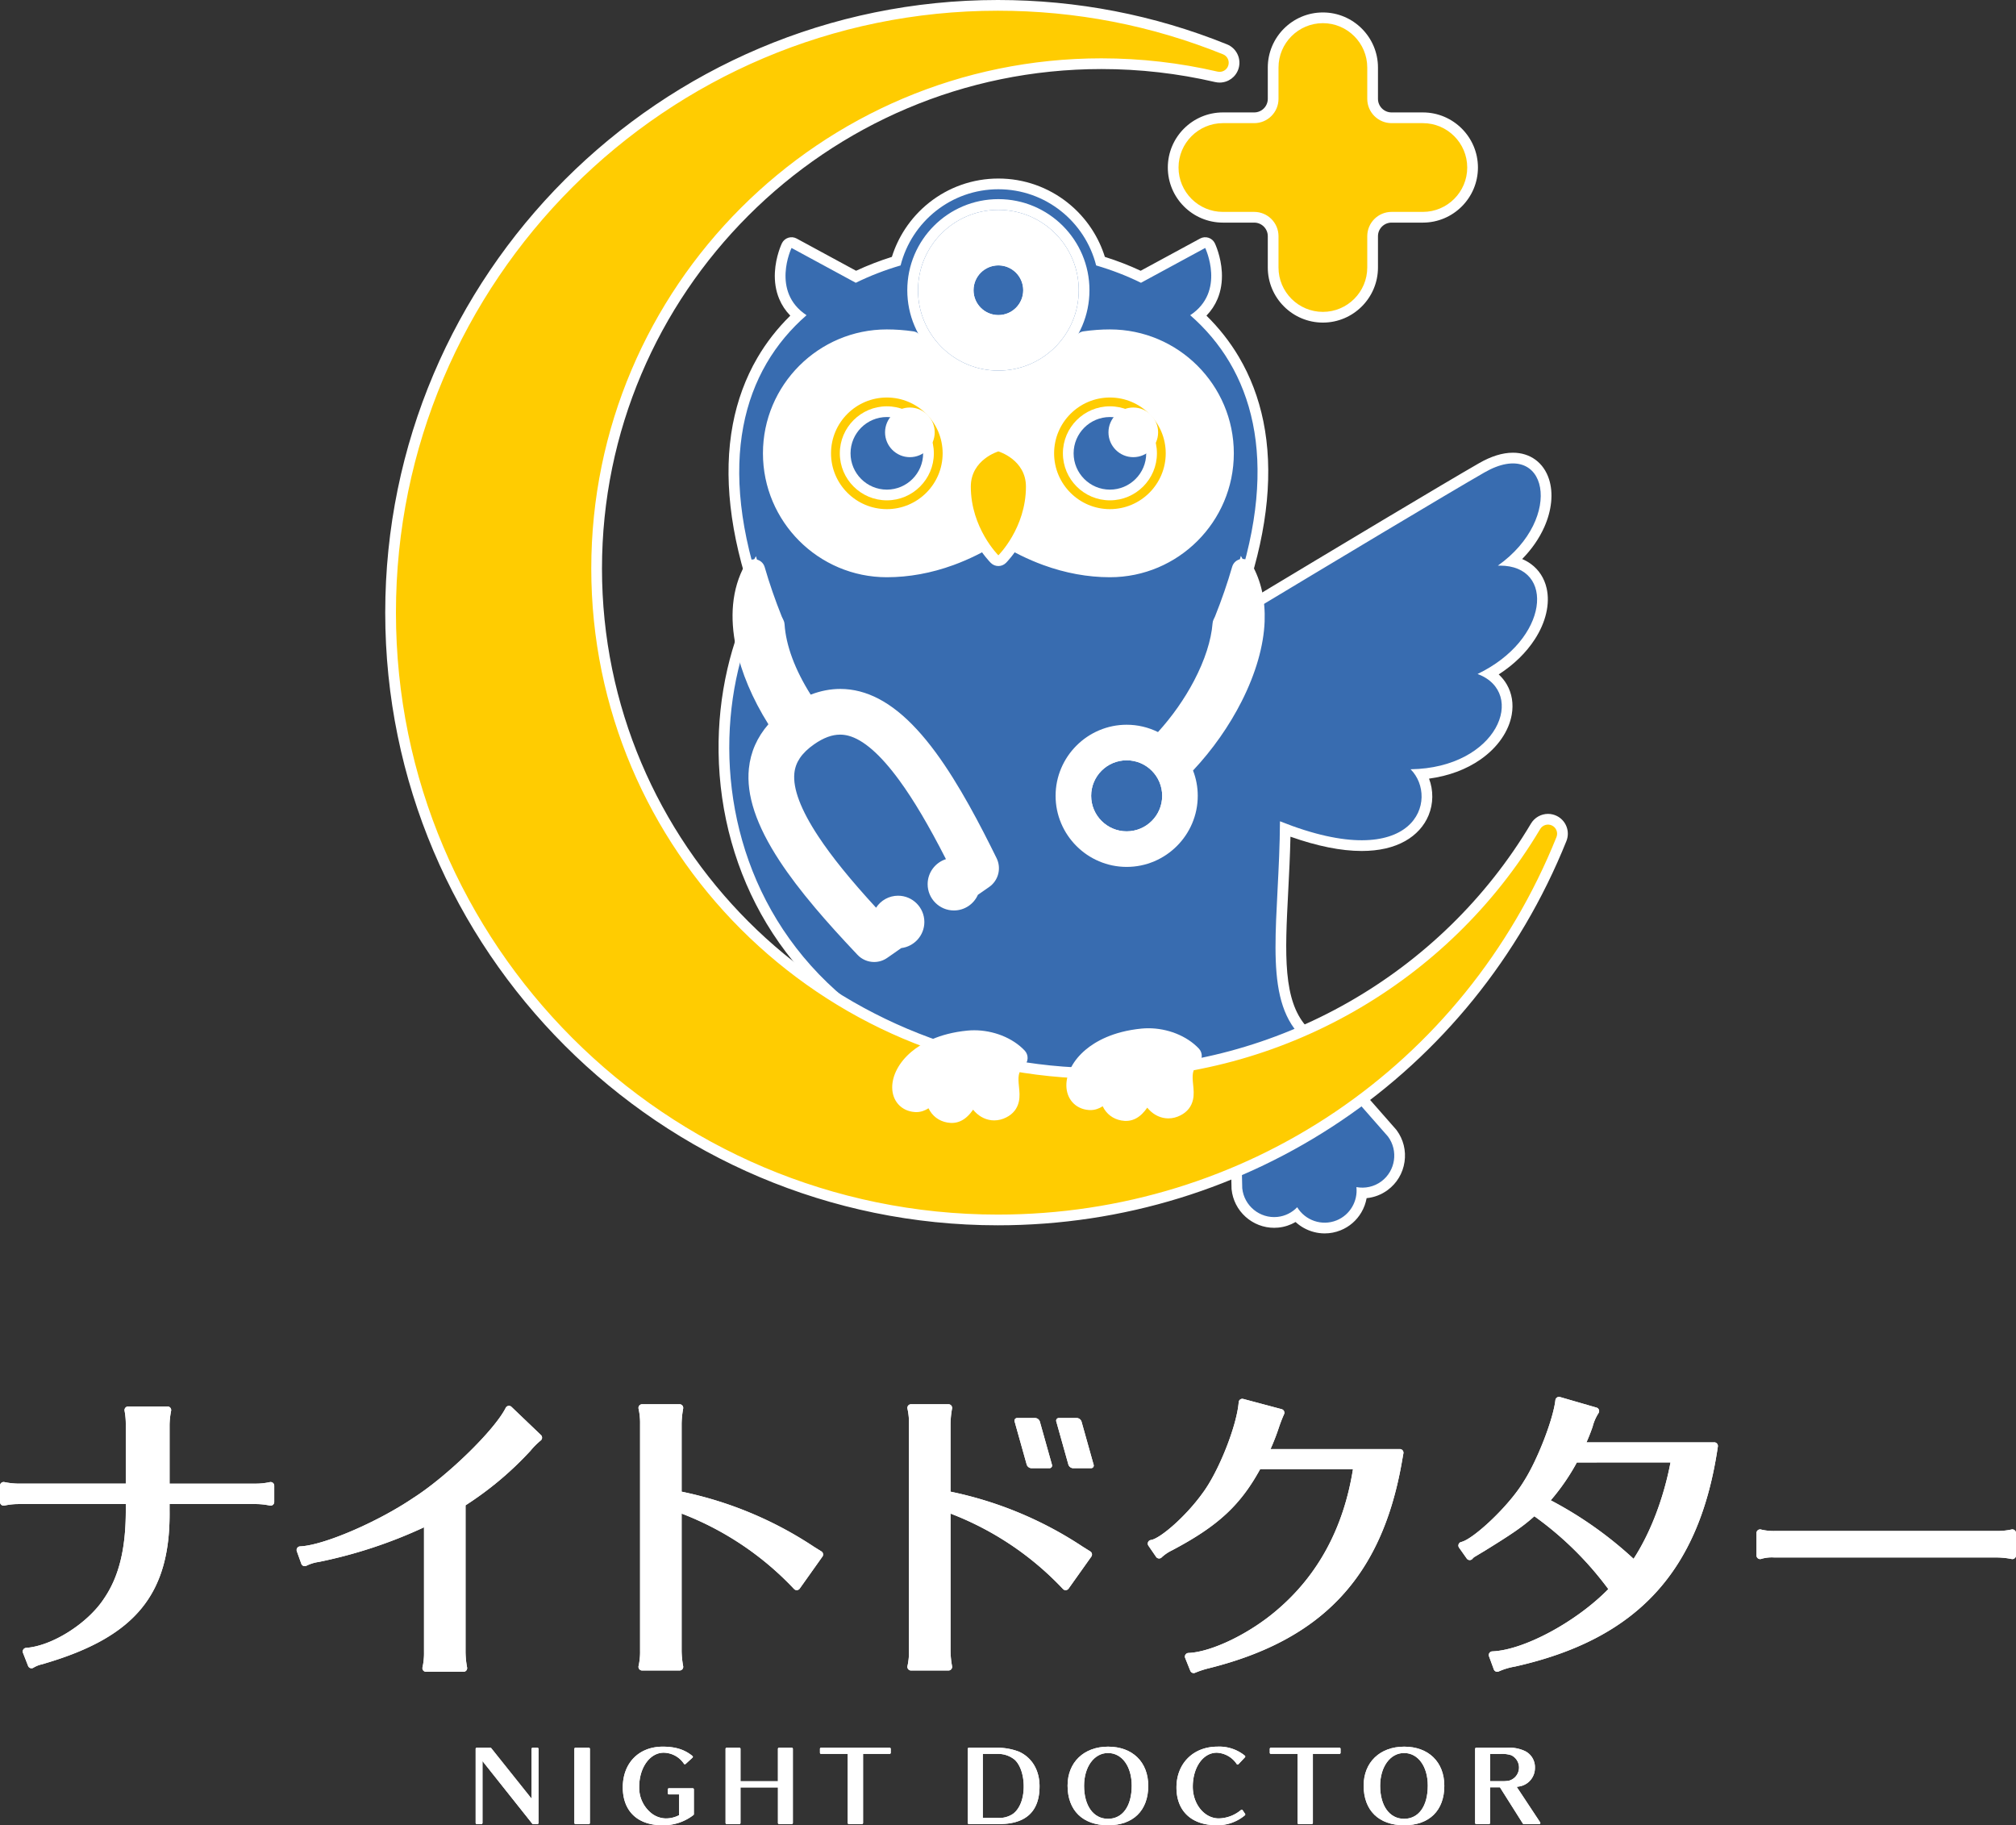 <svg xmlns="http://www.w3.org/2000/svg" width="564.441" height="511.004" viewBox="0 0 564.441 511.004">
  <rect x="0" y="0" width="564.441" height="511.004" fill="#333333" stroke="none"/>
  <g id="グループ_21" data-name="グループ 21" transform="translate(-138.62 -41.499)">
    <g id="グループ_13" data-name="グループ 13">
      <g id="グループ_11" data-name="グループ 11">
        <path id="パス_35" data-name="パス 35" d="M214.133,456.443a17.659,17.659,0,0,1-3.874.418H186.1V440.4a22.048,22.048,0,0,1,.43-3.934,1.021,1.021,0,0,0-1-1.208H174.5a1.021,1.021,0,0,0-1.006,1.188,19.77,19.77,0,0,1,.344,3.954v16.456H143.763a20.514,20.514,0,0,1-3.894-.423,1.023,1.023,0,0,0-1.249.994V462a1.019,1.019,0,0,0,.385.8,1.032,1.032,0,0,0,.863.2,18.545,18.545,0,0,1,3.9-.421H173.84v1.847c0,10.724-1.936,18.543-6.107,24.624-4.556,6.962-14.54,13.277-21.8,13.79a1.021,1.021,0,0,0-.879,1.388l1.435,3.676a1.02,1.02,0,0,0,.643.6,1.026,1.026,0,0,0,.874-.124,7.779,7.779,0,0,1,2.45-.954l.857-.262c25.306-7.491,35.059-19.478,34.785-42.74v-1.847h24.162a19.316,19.316,0,0,1,3.936.43,1.021,1.021,0,0,0,1.206-1v-4.571a1.02,1.02,0,0,0-1.268-.989Z" fill="#fff"/>
        <path id="パス_36" data-name="パス 36" d="M281.823,435.367a1.02,1.02,0,0,0-1.617.281c-3.118,6.235-16.428,19.2-25.917,25.242-10.1,6.823-25.186,13.275-31.643,13.537a1.021,1.021,0,0,0-.919,1.363l1.254,3.5a1.022,1.022,0,0,0,1.448.551,11.363,11.363,0,0,1,3.477-1.061,131.926,131.926,0,0,0,29.428-9.694v34.951a17.993,17.993,0,0,1-.425,4.27,1.02,1.02,0,0,0,1,1.23h10.485a1.019,1.019,0,0,0,1-1.22,25.019,25.019,0,0,1-.428-4.28V462.927a92.682,92.682,0,0,0,18.2-15.293,19.977,19.977,0,0,1,2.829-2.838,1.019,1.019,0,0,0,.079-1.542Z" fill="#fff"/>
        <path id="パス_37" data-name="パス 37" d="M368.594,475.836l-2.116-1.322a105.536,105.536,0,0,0-37.015-15.406V440.137a26.038,26.038,0,0,1,.429-4.293,1.019,1.019,0,0,0-1-1.208H318.4a1.019,1.019,0,0,0-1,1.22,18.473,18.473,0,0,1,.428,4.281v63.538a17.978,17.978,0,0,1-.426,4.27,1.021,1.021,0,0,0,1,1.231H328.89a1.021,1.021,0,0,0,1-1.221,24.954,24.954,0,0,1-.427-4.28V465.242a85.04,85.04,0,0,1,31.47,21.1,1.021,1.021,0,0,0,1.589-.094l6.363-8.96a1.022,1.022,0,0,0-.291-1.456Z" fill="#fff"/>
        <path id="パス_38" data-name="パス 38" d="M439.049,452.538h5.018a.747.747,0,0,0,.734-1.02l-3.37-12.008a1.448,1.448,0,0,0-1.306-1.02h-5.018a.747.747,0,0,0-.734,1.02l3.37,12.008A1.45,1.45,0,0,0,439.049,452.538Z" fill="#fff"/>
        <path id="パス_39" data-name="パス 39" d="M443.879,475.836l-2.116-1.322a105.5,105.5,0,0,0-37.016-15.406V440.137a26.045,26.045,0,0,1,.43-4.293,1.02,1.02,0,0,0-1-1.208H393.69a1.019,1.019,0,0,0-1,1.22,18.528,18.528,0,0,1,.428,4.281v63.538a18.029,18.029,0,0,1-.426,4.27,1.021,1.021,0,0,0,1,1.231h10.485a1.022,1.022,0,0,0,1-1.221,24.959,24.959,0,0,1-.428-4.28V465.242a85.031,85.031,0,0,1,31.47,21.1.99.99,0,0,0,.817.334,1.018,1.018,0,0,0,.771-.428l6.363-8.96a1.016,1.016,0,0,0,.169-.791A1.027,1.027,0,0,0,443.879,475.836Z" fill="#fff"/>
        <path id="パス_40" data-name="パス 40" d="M427.386,452.538H432.4a.746.746,0,0,0,.733-1.02l-3.369-12.008a1.451,1.451,0,0,0-1.307-1.02h-5.018a.747.747,0,0,0-.734,1.02l3.37,12.008A1.451,1.451,0,0,0,427.386,452.538Z" fill="#fff"/>
        <path id="パス_41" data-name="パス 41" d="M530.541,447.183h-36.2a62.182,62.182,0,0,0,2.3-5.9,40.731,40.731,0,0,1,1.474-3.823,1.02,1.02,0,0,0-.649-1.442l-10.754-2.867a1.017,1.017,0,0,0-1.279.9c-.524,6.635-5.624,19.483-10.118,25.474-4.768,6.635-11.936,12.758-14.462,13.117a1.019,1.019,0,0,0-.7,1.587l2.152,3.137a1.022,1.022,0,0,0,.784.443,1.009,1.009,0,0,0,.831-.356,11.687,11.687,0,0,1,2.837-1.913c12.77-6.739,19.077-12.527,24.685-22.734h25.988c-2.611,16.39-9.757,29.65-21.254,39.431-7.656,6.6-18.328,11.772-24.825,12.032a1.017,1.017,0,0,0-.906,1.4l1.432,3.584a1.016,1.016,0,0,0,.55.561,1,1,0,0,0,.4.081,1.034,1.034,0,0,0,.389-.077,26.278,26.278,0,0,1,3.984-1.3c31.511-7.9,48.106-25.509,53.807-57.089v0l.538-3.046a1.019,1.019,0,0,0-1-1.2Z" fill="#fff"/>
        <path id="パス_42" data-name="パス 42" d="M618.576,445.3H582.8c.624-1.4,1.178-2.8,1.716-4.346a12.933,12.933,0,0,1,1.661-3.836,1.02,1.02,0,0,0-.566-1.546L575.4,432.615a1.02,1.02,0,0,0-1.3.865c-.608,5.389-5.053,16.836-8.824,22.71-4.193,6.991-14.186,16.245-17.541,17.006a1.019,1.019,0,0,0-.608,1.582l2.15,3.048a1.02,1.02,0,0,0,.833.433h.014a1.022,1.022,0,0,0,.834-.454.929.929,0,0,1,.184-.183c.063-.054.129-.111.2-.178.231-.128.59-.343,1.064-.631.458-.276,1.032-.624,1.735-1.037,7.57-4.679,10.732-6.789,14.071-9.786a93.153,93.153,0,0,1,20.708,20.4c-8.974,9.177-23.661,17.093-32.488,17.433a1.021,1.021,0,0,0-.919,1.369l1.345,3.674a1.015,1.015,0,0,0,.57.591,1,1,0,0,0,.388.078,1.04,1.04,0,0,0,.433-.1,18.943,18.943,0,0,1,4.54-1.362c34.184-7.658,51.7-26.659,56.8-61.61a1.022,1.022,0,0,0-1.01-1.167Zm-12.246,5.626c-1.92,10.067-5.64,19.771-10.337,26.984A108.319,108.319,0,0,0,572.8,461.53a60.423,60.423,0,0,0,7.309-10.6Z" fill="#fff"/>
        <path id="パス_43" data-name="パス 43" d="M702.669,469.89a1.017,1.017,0,0,0-.873-.186,19.266,19.266,0,0,1-3.877.416H635.456a15.325,15.325,0,0,1-3.677-.382,1.02,1.02,0,0,0-1.377.956v6.271a1.02,1.02,0,0,0,1.423.938,10.622,10.622,0,0,1,3.631-.364h62.463a22.093,22.093,0,0,1,3.923.426,1.019,1.019,0,0,0,.847-.211,1.023,1.023,0,0,0,.372-.789v-6.271A1.017,1.017,0,0,0,702.669,469.89Z" fill="#fff"/>
      </g>
      <g id="グループ_12" data-name="グループ 12">
        <path id="パス_44" data-name="パス 44" d="M289.088,530.8H287.76a.306.306,0,0,0-.306.307v13.959l-11.3-14.15a.307.307,0,0,0-.239-.116H272.1a.307.307,0,0,0-.306.307v20.755a.307.307,0,0,0,.306.307h1.3a.307.307,0,0,0,.306-.307V534.532l13.928,17.523a.309.309,0,0,0,.239.116h1.218a.306.306,0,0,0,.3-.307V531.109A.306.306,0,0,0,289.088,530.8Z" fill="#fff"/>
        <path id="長方形_2" data-name="長方形 2" d="M.307,0H4.042a.306.306,0,0,1,.306.306V21.061a.307.307,0,0,1-.307.307H.306A.306.306,0,0,1,0,21.062V.307A.307.307,0,0,1,.307,0Z" transform="translate(299.431 530.802)" fill="#fff"/>
        <path id="パス_45" data-name="パス 45" d="M332.582,542.148h-6.67a.306.306,0,0,0-.306.307v1.107a.306.306,0,0,0,.306.307h2.849v5.809a7.911,7.911,0,0,1-3.761.911,6.7,6.7,0,0,1-4.233-1.644,9.145,9.145,0,0,1-3.182-7.209c0-5.353,3-9.545,6.833-9.545a6.93,6.93,0,0,1,5.706,3.116.307.307,0,0,0,.216.119.36.36,0,0,0,.234-.079l1.937-1.771a.306.306,0,0,0-.012-.463c-2.2-1.807-4.772-2.613-8.33-2.613-6.688,0-11.181,4.584-11.181,11.4,0,6.638,4.139,10.6,11.07,10.6a13.71,13.71,0,0,0,8.709-2.858.307.307,0,0,0,.121-.244v-6.946A.306.306,0,0,0,332.582,542.148Z" fill="#fff"/>
        <path id="パス_46" data-name="パス 46" d="M360.3,530.8h-3.569a.307.307,0,0,0-.306.307v9.075H345.945v-9.075a.307.307,0,0,0-.306-.307H342.07a.306.306,0,0,0-.306.307v20.755a.306.306,0,0,0,.306.307h3.569a.307.307,0,0,0,.306-.307v-9.959H356.43v9.959a.307.307,0,0,0,.306.307H360.3a.306.306,0,0,0,.306-.307V531.109A.306.306,0,0,0,360.3,530.8Z" fill="#fff"/>
        <path id="パス_47" data-name="パス 47" d="M387.7,530.8h-19.2a.307.307,0,0,0-.306.307v1.108a.307.307,0,0,0,.306.307h7.47v19.34a.306.306,0,0,0,.306.307h3.68a.306.306,0,0,0,.306-.307v-19.34H387.7a.307.307,0,0,0,.306-.307v-1.108A.307.307,0,0,0,387.7,530.8Z" fill="#fff"/>
        <path id="パス_48" data-name="パス 48" d="M423.925,531.908a16.811,16.811,0,0,0-5.657-1.106h-8.384a.307.307,0,0,0-.306.307v20.755a.307.307,0,0,0,.306.307h8.495c7.493,0,11.292-3.558,11.292-10.573C429.671,537.108,427.578,533.578,423.925,531.908Zm-10.138.616h4.26a7.3,7.3,0,0,1,4.664,1.633c1.559,1.429,2.53,4.289,2.53,7.469,0,3.435-1.086,6.23-2.983,7.672a6.783,6.783,0,0,1-4.073,1.153h-4.4Z" fill="#fff"/>
        <path id="パス_49" data-name="パス 49" d="M448.869,530.5c-6.787,0-11.348,4.382-11.348,10.905,0,6.949,4.243,11.1,11.348,11.1,7.036,0,11.238-4.129,11.238-11.044C460.107,534.8,455.7,530.5,448.869,530.5Zm-.028,1.775c3.911,0,6.64,3.753,6.64,9.13,0,5.733-2.544,9.295-6.64,9.295-4.068,0-6.7-3.627-6.7-9.241C442.145,536.138,444.962,532.275,448.841,532.275Z" fill="#fff"/>
        <path id="パス_50" data-name="パス 50" d="M479.3,532.191a7.091,7.091,0,0,1,5.584,3.184.307.307,0,0,0,.229.135.333.333,0,0,0,.249-.1l1.827-1.936a.309.309,0,0,0,.081-.231.3.3,0,0,0-.115-.219,11.328,11.328,0,0,0-7.688-2.528c-6.746,0-11.459,4.7-11.459,11.431,0,6.62,4.221,10.572,11.292,10.572a11.919,11.919,0,0,0,7.855-2.779.305.305,0,0,0,.064-.41l-.692-1.024a.307.307,0,0,0-.207-.132.3.3,0,0,0-.237.064,9.968,9.968,0,0,1-6.23,2.367c-4.012,0-7.275-3.985-7.275-8.881C472.582,536.281,475.471,532.191,479.3,532.191Z" fill="#fff"/>
        <path id="パス_51" data-name="パス 51" d="M513.643,530.8H494.438a.308.308,0,0,0-.307.307v1.108a.308.308,0,0,0,.307.307h7.469v19.34a.307.307,0,0,0,.307.307h3.679a.307.307,0,0,0,.307-.307v-19.34h7.443a.308.308,0,0,0,.307-.307v-1.108A.308.308,0,0,0,513.643,530.8Z" fill="#fff"/>
        <path id="パス_52" data-name="パス 52" d="M531.764,530.5c-6.787,0-11.35,4.382-11.35,10.905,0,6.949,4.244,11.1,11.35,11.1,7.034,0,11.236-4.129,11.236-11.044C543,534.8,538.589,530.5,531.764,530.5Zm-.028,1.775c3.909,0,6.638,3.753,6.638,9.13,0,5.733-2.544,9.295-6.638,9.295-4.068,0-6.7-3.627-6.7-9.241C525.04,536.138,527.855,532.275,531.736,532.275Z" fill="#fff"/>
        <path id="パス_53" data-name="パス 53" d="M569.841,551.7l-6.577-9.945c.291-.038.6-.092.807-.132a5.219,5.219,0,0,0,4.3-5.2,5.022,5.022,0,0,0-2.737-4.669,10.4,10.4,0,0,0-5.233-.951h-8.469a.307.307,0,0,0-.307.307v20.755a.307.307,0,0,0,.307.307h3.57a.308.308,0,0,0,.307-.307v-9.987h2.761l6.415,10.15a.3.3,0,0,0,.259.144h4.343a.3.3,0,0,0,.269-.162A.31.31,0,0,0,569.841,551.7Zm-14.033-19.171h2.876a8.656,8.656,0,0,1,3.046.366,3.817,3.817,0,0,1-.639,7.134,11.443,11.443,0,0,1-2.3.132h-2.986Z" fill="#fff"/>
      </g>
    </g>
    <g id="グループ_22" data-name="グループ 22">
      <g id="グループ_19" data-name="グループ 19">
        <g id="グループ_18" data-name="グループ 18">
          <g id="パス_54" data-name="パス 54" fill="#386cb0" stroke-linecap="round" stroke-linejoin="round">
            <path d="M 509.509 385.306 C 506.453 385.306 503.544 383.95 501.569 381.682 C 500.063 382.799 498.281 383.497 496.409 383.685 C 496.06 383.721 495.705 383.739 495.355 383.739 C 492.779 383.739 490.295 382.783 488.361 381.046 C 486.412 379.297 485.195 376.907 484.933 374.316 L 484.927 374.258 L 484.925 374.199 L 484.345 348.804 C 477.612 349.32 471.003 349.581 464.677 349.581 C 437.113 349.581 413.35 344.693 394.049 335.051 C 385.303 330.682 377.442 325.305 370.684 319.069 C 364.349 313.225 358.912 306.563 354.524 299.27 C 346.114 285.293 341.545 268.982 341.31 252.099 C 341.202 244.292 342.02 236.556 343.743 229.105 C 345.383 222.015 347.795 215.376 350.916 209.36 C 344.491 191.123 342.588 174.721 345.262 160.602 C 346.503 154.049 348.747 147.952 351.933 142.482 C 354.634 137.843 358.041 133.603 362.075 129.855 C 358.535 126.879 356.813 122.739 357.074 117.772 C 357.291 113.641 358.817 110.405 358.882 110.269 L 359.562 108.845 L 360.95 109.597 L 378.259 118.982 C 381.819 117.276 385.606 115.809 389.538 114.613 C 390.355 111.735 391.598 109.006 393.24 106.49 C 395.01 103.778 397.195 101.385 399.734 99.376 C 402.301 97.346 405.159 95.765 408.229 94.678 C 411.407 93.553 414.743 92.982 418.146 92.982 C 421.549 92.982 424.885 93.553 428.063 94.678 C 431.133 95.765 433.991 97.346 436.557 99.376 C 439.097 101.385 441.282 103.778 443.051 106.49 C 444.693 109.006 445.937 111.735 446.754 114.613 C 450.685 115.809 454.472 117.276 458.032 118.982 L 475.341 109.597 L 476.729 108.845 L 477.41 110.269 C 477.474 110.405 479 113.641 479.217 117.772 C 479.478 122.739 477.756 126.879 474.216 129.855 C 478.151 133.51 481.49 137.635 484.158 142.138 C 487.309 147.456 489.565 153.375 490.863 159.731 C 493.658 173.415 492.094 189.293 486.216 206.929 C 486.899 208.512 487.521 210.015 488.098 211.475 C 512.62 196.719 543.256 178.344 553.494 172.463 C 556.638 170.657 559.57 169.741 562.208 169.741 C 564.354 169.741 566.222 170.339 567.761 171.519 C 569.2 172.623 570.286 174.226 570.899 176.153 C 571.453 177.89 571.625 179.837 571.413 181.94 C 571.199 184.062 570.602 186.241 569.636 188.417 C 567.975 192.165 565.333 195.66 561.905 198.676 C 563.599 199.029 565.088 199.669 566.354 200.591 C 568.296 202.006 569.619 204.05 570.178 206.503 C 570.627 208.469 570.584 210.618 570.05 212.888 C 569.518 215.152 568.523 217.424 567.092 219.64 C 564.429 223.765 560.488 227.363 555.595 230.159 C 557.135 231.158 558.362 232.423 559.212 233.901 C 560.457 236.066 560.869 238.622 560.405 241.293 C 560.038 243.404 559.155 245.48 557.781 247.466 C 556.376 249.495 554.531 251.317 552.296 252.88 C 547.995 255.89 542.57 257.716 536.476 258.226 C 538.367 261.488 538.696 265.596 537.203 269.2 C 536.098 271.868 534.065 274.097 531.323 275.645 C 528.273 277.368 524.419 278.241 519.871 278.241 C 519.871 278.241 519.871 278.241 519.87 278.241 C 513.806 278.241 506.612 276.684 498.463 273.61 C 498.374 279.779 498.078 285.522 497.79 291.095 C 497.336 299.897 496.944 307.498 497.539 314.023 C 498.174 320.978 499.902 325.907 502.978 329.535 C 511.306 339.359 528.187 358.504 528.356 358.696 L 528.398 358.743 L 528.436 358.794 C 530.097 361.034 530.786 363.795 530.375 366.57 C 529.964 369.346 528.504 371.789 526.265 373.451 C 524.462 374.788 522.315 375.495 520.055 375.495 C 520.01 375.495 519.965 375.495 519.92 375.494 C 519.662 379.465 517.151 383.041 513.383 384.555 C 512.143 385.053 510.84 385.306 509.509 385.306 Z" stroke="none"/>
            <path d="M 418.146 94.482 C 404.932 94.482 393.869 103.56 390.769 115.81 C 386.411 117.089 382.204 118.708 378.221 120.668 L 360.235 110.916 C 360.235 110.916 354.399 123.133 364.438 129.746 C 346.866 145.058 338.767 170.885 352.549 209.476 C 327.622 256.498 345.551 348.081 464.677 348.081 C 471.398 348.081 478.432 347.79 485.808 347.183 L 486.425 374.165 C 486.922 379.077 491.347 382.69 496.259 382.193 C 498.453 381.972 500.385 380.962 501.81 379.479 C 504.045 383.163 508.702 384.819 512.824 383.163 C 516.633 381.633 518.816 377.743 518.389 373.842 C 520.758 374.28 523.295 373.786 525.371 372.246 C 529.336 369.304 530.173 363.653 527.231 359.688 C 527.231 359.688 510.268 340.454 501.834 330.505 C 492.208 319.151 496.823 298.456 496.985 271.426 C 535.186 286.714 541.667 264.975 533.559 256.868 C 558.002 256.492 566.274 235.434 552.317 230.187 C 572.415 220.513 574.129 199.854 558.577 199.852 C 558.382 199.852 558.187 199.855 557.986 199.862 C 576.836 186.5 571.915 163.611 554.241 173.764 C 543.683 179.829 511.11 199.376 487.343 213.68 C 486.505 211.472 485.587 209.241 484.611 206.997 C 497.18 169.773 489.047 144.728 471.853 129.746 C 481.892 123.133 476.056 110.916 476.056 110.916 L 458.07 120.668 C 454.087 118.708 449.88 117.089 445.522 115.81 C 442.423 103.56 431.359 94.482 418.146 94.482 M 418.146 91.482 C 421.72 91.482 425.224 92.082 428.563 93.264 C 431.789 94.406 434.792 96.067 437.488 98.199 C 440.155 100.309 442.449 102.822 444.308 105.67 C 445.882 108.083 447.108 110.682 447.962 113.417 C 451.437 114.51 454.797 115.812 457.986 117.301 L 474.626 108.279 C 475.349 107.887 476.201 107.809 476.983 108.063 C 477.765 108.317 478.409 108.881 478.763 109.623 C 478.833 109.77 480.482 113.267 480.715 117.694 C 480.857 120.399 480.453 122.914 479.514 125.168 C 478.785 126.918 477.744 128.49 476.403 129.869 C 479.941 133.341 482.975 137.198 485.449 141.373 C 488.685 146.835 491.001 152.911 492.332 159.43 C 495.152 173.236 493.633 189.186 487.819 206.86 C 488.172 207.686 488.51 208.492 488.833 209.282 C 513.095 194.685 542.708 176.929 552.747 171.163 C 556.122 169.224 559.305 168.241 562.208 168.241 C 567.058 168.241 570.842 171.028 572.329 175.697 C 572.944 177.631 573.139 179.782 572.906 182.09 C 572.676 184.37 572.037 186.704 571.008 189.025 C 569.58 192.244 567.473 195.28 564.796 198.005 C 565.673 198.375 566.488 198.834 567.238 199.38 C 569.477 201.011 571 203.36 571.641 206.171 C 572.141 208.362 572.096 210.738 571.51 213.233 C 570.938 215.664 569.876 218.094 568.352 220.454 C 565.913 224.232 562.464 227.582 558.233 230.311 C 559.144 231.153 559.91 232.105 560.512 233.153 C 561.934 235.626 562.408 238.529 561.883 241.55 C 561.479 243.876 560.513 246.154 559.014 248.319 C 557.508 250.496 555.537 252.444 553.156 254.109 C 549.147 256.914 544.227 258.74 538.727 259.488 C 539.958 262.738 539.966 266.448 538.589 269.774 C 537.354 272.755 535.097 275.237 532.061 276.951 C 528.782 278.802 524.681 279.741 519.87 279.741 C 514.128 279.741 507.433 278.397 499.924 275.741 C 499.805 281.142 499.543 286.225 499.288 291.173 C 498.837 299.917 498.448 307.468 499.033 313.887 C 499.638 320.52 501.256 325.184 504.122 328.565 C 512.441 338.378 529.312 357.512 529.481 357.704 C 529.537 357.767 529.59 357.833 529.64 357.9 C 531.541 360.462 532.328 363.619 531.859 366.79 C 531.389 369.962 529.72 372.755 527.159 374.655 C 525.416 375.948 523.392 376.726 521.249 376.937 C 520.997 378.33 520.503 379.681 519.783 380.909 C 518.432 383.213 516.412 384.955 513.942 385.947 C 512.524 386.517 511.032 386.806 509.509 386.806 C 507.471 386.806 505.447 386.278 503.657 385.28 C 502.824 384.816 502.052 384.256 501.358 383.616 C 499.895 384.468 498.259 385.007 496.56 385.178 C 496.161 385.218 495.755 385.239 495.355 385.239 C 492.408 385.239 489.568 384.146 487.358 382.163 C 485.132 380.164 483.74 377.431 483.44 374.467 C 483.432 374.389 483.428 374.312 483.426 374.234 L 482.881 350.416 C 476.656 350.858 470.546 351.081 464.677 351.081 C 436.878 351.081 412.89 346.139 393.379 336.393 C 384.507 331.961 376.529 326.503 369.666 320.172 C 363.228 314.231 357.7 307.458 353.239 300.043 C 344.692 285.84 340.049 269.268 339.81 252.12 C 339.7 244.192 340.532 236.335 342.282 228.767 C 343.897 221.781 346.252 215.221 349.288 209.247 C 342.945 191.001 341.095 174.547 343.788 160.323 C 345.061 153.602 347.365 147.345 350.637 141.727 C 353.148 137.414 356.251 133.438 359.888 129.869 C 358.547 128.49 357.506 126.918 356.777 125.168 C 355.838 122.914 355.434 120.399 355.576 117.694 C 355.809 113.267 357.458 109.77 357.528 109.623 C 357.882 108.881 358.526 108.317 359.308 108.063 C 360.09 107.809 360.942 107.887 361.665 108.279 L 378.305 117.301 C 381.494 115.812 384.854 114.51 388.329 113.416 C 389.184 110.682 390.409 108.083 391.984 105.67 C 393.842 102.822 396.137 100.309 398.804 98.199 C 401.5 96.067 404.502 94.406 407.728 93.264 C 411.067 92.082 414.572 91.482 418.146 91.482 Z" stroke="none" fill="#fff"/>
          </g>
          <g id="パス_55" data-name="パス 55" fill="#ffcc01" stroke-linecap="round" stroke-linejoin="round">
            <path d="M 509.002 130.313 C 501.324 130.313 495.077 124.066 495.077 116.388 L 495.077 107.623 C 495.077 104.701 492.699 102.323 489.777 102.323 L 481.013 102.323 C 473.334 102.323 467.087 96.077 467.087 88.399 C 467.087 80.721 473.334 74.474 481.013 74.474 L 489.777 74.474 C 492.699 74.474 495.077 72.096 495.077 69.174 L 495.077 60.41 C 495.077 52.732 501.324 46.485 509.002 46.485 C 516.68 46.485 522.926 52.732 522.926 60.41 L 522.926 69.174 C 522.926 72.096 525.304 74.474 528.226 74.474 L 536.99 74.474 C 544.668 74.474 550.915 80.721 550.915 88.399 C 550.915 96.077 544.668 102.323 536.99 102.323 L 528.226 102.323 C 525.304 102.323 522.926 104.701 522.926 107.623 L 522.926 116.388 C 522.926 124.066 516.68 130.313 509.002 130.313 Z" stroke="none"/>
            <path d="M 509.002 128.813 C 515.853 128.813 521.426 123.239 521.426 116.388 L 521.426 107.623 C 521.426 103.868 524.471 100.823 528.226 100.823 L 536.99 100.823 C 543.842 100.823 549.415 95.249 549.415 88.399 C 549.415 81.548 543.842 75.974 536.99 75.974 L 528.226 75.974 C 524.471 75.974 521.426 72.929 521.426 69.174 L 521.426 60.41 C 521.426 53.559 515.853 47.985 509.002 47.985 C 502.15 47.985 496.577 53.559 496.577 60.41 L 496.577 69.174 C 496.577 72.929 493.532 75.974 489.777 75.974 L 481.013 75.974 C 474.162 75.974 468.587 81.548 468.587 88.399 C 468.587 95.249 474.162 100.823 481.013 100.823 L 489.777 100.823 C 493.532 100.823 496.577 103.868 496.577 107.623 L 496.577 116.388 C 496.577 123.239 502.15 128.813 509.002 128.813 M 509.002 131.813 C 500.497 131.813 493.577 124.893 493.577 116.388 L 493.577 107.623 C 493.577 105.528 491.872 103.823 489.777 103.823 L 481.013 103.823 C 472.507 103.823 465.587 96.904 465.587 88.399 C 465.587 79.894 472.507 72.974 481.013 72.974 L 489.777 72.974 C 491.872 72.974 493.577 71.269 493.577 69.174 L 493.577 60.41 C 493.577 51.905 500.497 44.985 509.002 44.985 C 517.507 44.985 524.426 51.905 524.426 60.41 L 524.426 69.174 C 524.426 71.269 526.131 72.974 528.226 72.974 L 536.99 72.974 C 545.495 72.974 552.415 79.894 552.415 88.399 C 552.415 96.904 545.495 103.823 536.99 103.823 L 528.226 103.823 C 526.131 103.823 524.426 105.528 524.426 107.623 L 524.426 116.388 C 524.426 124.893 517.507 131.813 509.002 131.813 Z" stroke="none" fill="#fff"/>
          </g>
          <g id="パス_56" data-name="パス 56" fill="#ffcc01" stroke-linecap="round" stroke-linejoin="round">
            <path d="M 417.996 383.037 C 324.247 383.037 247.977 306.767 247.977 213.018 C 247.977 119.269 324.247 42.999 417.996 42.999 C 439.968 42.999 461.368 47.141 481.602 55.309 C 482.551 55.692 483.314 56.413 483.75 57.338 C 484.185 58.262 484.256 59.308 483.949 60.284 C 483.412 61.978 481.862 63.115 480.09 63.115 C 479.782 63.115 479.472 63.079 479.17 63.009 C 468.678 60.568 457.856 59.331 447.004 59.331 C 369.069 59.331 305.664 122.737 305.664 200.673 C 305.664 278.609 369.069 342.014 447.004 342.014 C 496.586 342.014 543.161 315.505 568.552 272.833 C 569.28 271.612 570.614 270.855 572.035 270.855 C 572.652 270.855 573.271 271 573.827 271.274 C 574.745 271.728 575.451 272.504 575.815 273.461 C 576.18 274.416 576.171 275.465 575.79 276.415 C 549.743 341.186 487.805 383.037 417.996 383.037 Z" stroke="none"/>
            <path d="M 417.996 381.537 C 487.19 381.537 548.581 340.055 574.398 275.856 C 574.894 274.62 574.356 273.209 573.163 272.619 C 571.969 272.03 570.523 272.457 569.841 273.6 C 544.181 316.724 497.114 343.514 447.004 343.514 C 368.241 343.514 304.164 279.436 304.164 200.673 C 304.164 121.91 368.241 57.831 447.004 57.831 C 457.973 57.831 468.908 59.082 479.508 61.548 C 480.812 61.85 482.116 61.103 482.518 59.833 C 482.918 58.563 482.276 57.199 481.041 56.7 C 460.986 48.604 439.774 44.499 417.996 44.499 C 325.075 44.499 249.477 120.096 249.477 213.018 C 249.477 305.939 325.075 381.537 417.996 381.537 M 417.996 384.537 C 323.42 384.537 246.477 307.594 246.477 213.018 C 246.477 118.442 323.42 41.499 417.996 41.499 C 440.161 41.499 461.751 45.677 482.164 53.918 C 483.464 54.444 484.509 55.431 485.106 56.699 C 485.703 57.965 485.8 59.398 485.379 60.734 C 484.644 63.057 482.519 64.615 480.09 64.615 C 479.668 64.615 479.244 64.566 478.831 64.471 C 468.449 62.055 457.742 60.831 447.004 60.831 C 369.896 60.831 307.164 123.564 307.164 200.673 C 307.164 277.782 369.896 340.514 447.004 340.514 C 496.06 340.514 542.141 314.286 567.263 272.066 C 568.261 270.393 570.089 269.355 572.035 269.355 C 572.881 269.355 573.73 269.553 574.49 269.929 C 575.75 270.551 576.717 271.615 577.217 272.926 C 577.716 274.235 577.704 275.673 577.182 276.973 C 550.905 342.316 488.421 384.537 417.996 384.537 Z" stroke="none" fill="#fff"/>
          </g>
          <g id="パス_57" data-name="パス 57" fill="#fff" stroke-linecap="round" stroke-linejoin="round">
            <path d="M 449.379 201.602 C 443.37 201.602 437.262 200.484 431.225 198.279 C 426.787 196.659 422.393 194.457 418.149 191.728 C 413.905 194.457 409.511 196.659 405.073 198.279 C 399.035 200.484 392.927 201.602 386.918 201.602 C 368.618 201.602 353.73 186.714 353.73 168.414 C 353.73 150.114 368.618 135.225 386.918 135.225 C 389.289 135.225 391.709 135.401 394.111 135.747 L 394.818 135.849 L 395.184 136.462 C 397.523 140.37 400.834 143.642 404.759 145.925 C 408.808 148.279 413.437 149.524 418.146 149.524 C 422.855 149.524 427.483 148.28 431.532 145.926 C 435.457 143.643 438.768 140.371 441.107 136.463 L 441.473 135.851 L 442.179 135.748 C 444.58 135.401 447.002 135.225 449.379 135.225 C 467.679 135.225 482.568 150.114 482.568 168.414 C 482.568 186.714 467.679 201.602 449.379 201.602 Z" stroke="none"/>
            <path d="M 386.918 136.725 C 369.445 136.725 355.23 150.941 355.23 168.414 C 355.23 185.887 369.445 200.102 386.918 200.102 C 399.77 200.102 410.696 194.873 418.149 189.937 C 425.602 194.873 436.527 200.102 449.379 200.102 C 466.852 200.102 481.068 185.887 481.068 168.414 C 481.068 150.941 466.852 136.725 449.379 136.725 C 446.979 136.725 444.647 136.907 442.394 137.233 C 437.456 145.483 428.459 151.024 418.146 151.024 C 407.832 151.024 398.834 145.482 393.897 137.232 C 391.645 136.907 389.317 136.725 386.918 136.725 M 386.918 133.725 C 389.361 133.725 391.853 133.906 394.326 134.263 C 395.219 134.392 396.008 134.917 396.471 135.691 C 398.68 139.383 401.807 142.473 405.513 144.628 C 409.333 146.85 413.702 148.024 418.146 148.024 C 422.59 148.024 426.958 146.85 430.778 144.629 C 434.484 142.474 437.611 139.383 439.82 135.692 C 440.283 134.918 441.071 134.393 441.964 134.264 C 444.436 133.906 446.93 133.725 449.379 133.725 C 468.507 133.725 484.068 149.286 484.068 168.414 C 484.068 187.541 468.507 203.102 449.379 203.102 C 443.194 203.102 436.913 201.954 430.71 199.688 C 426.451 198.133 422.234 196.056 418.149 193.504 C 414.064 196.056 409.847 198.133 405.587 199.688 C 399.384 201.954 393.103 203.102 386.918 203.102 C 367.791 203.102 352.23 187.541 352.23 168.414 C 352.23 149.286 367.791 133.725 386.918 133.725 Z" stroke="none" fill="#fff"/>
          </g>
          <g id="楕円形_4" data-name="楕円形 4" transform="translate(395.643 100.25)" fill="#fff" stroke="#fff" stroke-linecap="round" stroke-linejoin="round" stroke-width="3">
            <circle cx="22.503" cy="22.503" r="22.503" stroke="none"/>
            <circle cx="22.503" cy="22.503" r="24.003" fill="none"/>
          </g>
          <g id="グループ_14" data-name="グループ 14">
            <g id="パス_58" data-name="パス 58" fill="#ffcc01" stroke-linecap="round" stroke-linejoin="round">
              <path d="M 386.917 185.54 C 377.473 185.54 369.79 177.857 369.79 168.414 C 369.79 158.97 377.473 151.287 386.917 151.287 C 396.36 151.287 404.043 158.97 404.043 168.414 C 404.043 177.857 396.36 185.54 386.917 185.54 Z" stroke="none"/>
              <path d="M 386.917 152.787 C 378.3 152.787 371.29 159.797 371.29 168.414 C 371.29 177.031 378.3 184.04 386.917 184.04 C 395.534 184.04 402.543 177.031 402.543 168.414 C 402.543 159.797 395.534 152.787 386.917 152.787 M 386.917 149.787 C 397.187 149.787 405.543 158.143 405.543 168.414 C 405.543 178.684 397.187 187.04 386.917 187.04 C 376.646 187.04 368.29 178.684 368.29 168.414 C 368.29 158.143 376.646 149.787 386.917 149.787 Z" stroke="none" fill="#fff"/>
            </g>
            <g id="パス_59" data-name="パス 59" fill="#ffcc01" stroke-linecap="round" stroke-linejoin="round">
              <path d="M 449.374 185.54 C 439.931 185.54 432.249 177.857 432.249 168.414 C 432.249 158.97 439.931 151.287 449.374 151.287 C 458.819 151.287 466.503 158.97 466.503 168.414 C 466.503 177.857 458.819 185.54 449.374 185.54 Z" stroke="none"/>
              <path d="M 449.374 152.787 C 440.758 152.787 433.749 159.797 433.749 168.414 C 433.749 177.031 440.758 184.04 449.374 184.04 C 457.992 184.04 465.003 177.031 465.003 168.414 C 465.003 159.797 457.992 152.787 449.374 152.787 M 449.374 149.787 C 459.646 149.787 468.003 158.143 468.003 168.414 C 468.003 178.684 459.646 187.04 449.374 187.04 C 439.104 187.04 430.749 178.684 430.749 168.414 C 430.749 158.143 439.104 149.787 449.374 149.787 Z" stroke="none" fill="#fff"/>
            </g>
            <g id="パス_60" data-name="パス 60" fill="#ffcc01" stroke-linecap="round" stroke-linejoin="round">
              <path d="M 418.146 199.079 L 417.091 198.035 C 417.006 197.952 414.994 195.943 412.986 192.449 C 411.811 190.403 410.873 188.259 410.201 186.077 C 409.356 183.339 408.928 180.534 408.928 177.74 C 408.928 174.165 410.46 171.069 413.359 168.788 C 415.49 167.111 417.63 166.465 417.72 166.439 L 418.146 166.313 L 418.572 166.439 C 418.662 166.465 420.802 167.111 422.933 168.788 C 425.832 171.069 427.364 174.165 427.364 177.74 C 427.364 180.534 426.936 183.339 426.091 186.077 C 425.419 188.259 424.481 190.403 423.306 192.449 C 421.298 195.943 419.286 197.952 419.201 198.035 L 418.146 199.079 Z" stroke="none"/>
              <path d="M 418.146 167.877 C 418.146 167.877 410.428 170.161 410.428 177.74 C 410.428 189.333 418.146 196.969 418.146 196.969 C 418.146 196.969 425.864 189.333 425.864 177.74 C 425.864 170.161 418.146 167.877 418.146 167.877 M 418.146 164.877 C 418.433 164.877 418.719 164.918 418.997 165 C 419.251 165.075 421.545 165.787 423.86 167.609 C 427.134 170.185 428.864 173.688 428.864 177.74 C 428.864 190.439 420.607 198.754 420.256 199.102 C 419.087 200.258 417.205 200.258 416.036 199.102 C 415.685 198.754 407.428 190.439 407.428 177.74 C 407.428 173.688 409.158 170.185 412.432 167.609 C 414.747 165.787 417.041 165.075 417.295 165 C 417.573 164.918 417.859 164.877 418.146 164.877 Z" stroke="none" fill="#fff"/>
            </g>
          </g>
          <g id="グループ_15" data-name="グループ 15">
            <g id="パス_61" data-name="パス 61" fill="#fff" stroke-linecap="round" stroke-linejoin="round">
              <path d="M 453.873 353.817 C 453.776 353.817 453.677 353.814 453.58 353.808 C 451.638 353.684 450.027 352.753 449.042 351.187 C 448.576 350.446 448.265 349.58 448.126 348.649 C 446.961 349.764 445.628 350.781 443.917 350.781 C 443.813 350.781 443.708 350.778 443.604 350.77 C 442.114 350.66 440.86 350.07 439.978 349.062 C 439.147 348.113 438.698 346.854 438.681 345.42 C 438.664 343.988 439.082 342.432 439.89 340.921 C 440.738 339.335 441.964 337.86 443.536 336.538 C 446.068 334.407 450.696 331.709 458.366 330.958 C 458.95 330.901 459.55 330.872 460.148 330.872 C 465.15 330.872 470.144 332.869 473.182 336.083 L 474.222 337.183 L 473.112 338.213 C 470.69 340.459 470.929 342.815 471.182 345.309 C 471.315 346.612 471.44 347.843 471.173 349.039 C 470.839 350.533 469.924 351.672 468.453 352.424 C 467.569 352.875 466.654 353.104 465.734 353.104 C 465.734 353.104 465.734 353.104 465.733 353.104 C 464.127 353.104 462.577 352.389 461.368 351.09 C 460.774 350.452 460.276 349.695 459.887 348.847 C 459.697 349.118 459.509 349.401 459.328 349.674 C 458.103 351.52 456.578 353.817 453.873 353.817 Z" stroke="none"/>
              <path d="M 460.148 332.372 C 459.6 332.372 459.054 332.398 458.512 332.451 C 439.649 334.298 436.574 348.748 443.715 349.274 C 446.157 349.455 447.838 346.314 450.08 344.832 C 448.714 348.212 449.976 352.074 453.675 352.311 C 457.054 352.527 458.206 347.205 460.579 346.054 C 461.347 350.25 464.534 352.742 467.77 351.088 C 472.726 348.555 466.404 342.387 472.092 337.113 C 469.286 334.145 464.671 332.372 460.148 332.372 M 460.148 329.372 L 460.148 332.372 L 460.148 329.372 C 462.758 329.372 465.425 329.879 467.862 330.838 C 470.389 331.832 472.605 333.289 474.272 335.052 C 474.822 335.634 475.117 336.412 475.09 337.212 C 475.064 338.012 474.719 338.768 474.132 339.313 C 472.345 340.97 472.408 342.535 472.675 345.158 C 472.813 346.522 472.956 347.933 472.636 349.366 C 472.201 351.316 471.023 352.795 469.135 353.759 C 468.038 354.32 466.894 354.604 465.734 354.604 C 463.706 354.604 461.766 353.719 460.27 352.112 C 460.118 351.948 459.971 351.779 459.83 351.603 C 459.399 352.21 458.919 352.82 458.361 353.364 C 457.032 354.66 455.522 355.317 453.873 355.317 C 453.744 355.317 453.614 355.313 453.484 355.305 C 451.048 355.149 449.02 353.97 447.772 351.985 C 447.615 351.736 447.473 351.477 447.346 351.211 C 446.374 351.839 445.251 352.281 443.917 352.281 C 443.776 352.281 443.634 352.276 443.493 352.266 C 441.603 352.127 439.997 351.361 438.849 350.051 C 437.78 348.829 437.203 347.234 437.181 345.438 C 437.161 343.754 437.64 341.947 438.567 340.213 C 439.505 338.458 440.852 336.836 442.57 335.39 C 445.264 333.122 450.167 330.254 458.22 329.465 C 458.852 329.403 459.501 329.372 460.148 329.372 Z" stroke="none" fill="#fff"/>
            </g>
            <g id="パス_62" data-name="パス 62" fill="#fff" stroke-linecap="round" stroke-linejoin="round">
              <path d="M 405.112 354.381 C 405.015 354.381 404.916 354.378 404.819 354.372 C 402.877 354.248 401.265 353.316 400.28 351.75 C 399.814 351.01 399.504 350.144 399.365 349.213 C 398.2 350.328 396.866 351.346 395.156 351.346 C 395.052 351.346 394.947 351.342 394.843 351.334 C 393.353 351.224 392.099 350.634 391.217 349.626 C 390.386 348.677 389.937 347.418 389.92 345.983 C 389.903 344.552 390.321 342.996 391.129 341.484 C 391.977 339.899 393.203 338.424 394.774 337.102 C 397.306 334.971 401.934 332.273 409.604 331.522 C 410.188 331.465 410.788 331.436 411.387 331.436 C 416.388 331.436 421.383 333.433 424.421 336.647 L 425.462 337.747 L 424.351 338.777 C 421.928 341.023 422.167 343.379 422.42 345.873 C 422.553 347.177 422.678 348.407 422.41 349.603 C 422.077 351.097 421.162 352.236 419.691 352.988 C 418.807 353.439 417.892 353.668 416.972 353.668 C 416.972 353.668 416.972 353.668 416.971 353.668 C 415.365 353.668 413.815 352.953 412.606 351.654 C 412.012 351.016 411.514 350.26 411.125 349.411 C 410.935 349.682 410.747 349.966 410.566 350.238 C 409.341 352.084 407.817 354.381 405.112 354.381 Z" stroke="none"/>
              <path d="M 411.387 332.936 C 410.839 332.936 410.292 332.962 409.75 333.015 C 390.888 334.862 387.813 349.312 394.954 349.838 C 397.396 350.019 399.077 346.878 401.318 345.396 C 399.952 348.776 401.215 352.638 404.914 352.875 C 408.294 353.09 409.444 347.769 411.817 346.618 C 412.585 350.814 415.772 353.306 419.008 351.652 C 423.964 349.119 417.642 342.951 423.331 337.677 C 420.525 334.709 415.91 332.936 411.387 332.936 M 411.386 329.936 L 411.386 332.936 L 411.387 329.936 C 413.996 329.936 416.664 330.443 419.101 331.402 C 421.628 332.396 423.844 333.853 425.511 335.616 C 426.061 336.198 426.356 336.976 426.329 337.776 C 426.303 338.576 425.958 339.333 425.371 339.877 C 423.583 341.534 423.647 343.099 423.913 345.722 C 424.051 347.086 424.194 348.497 423.874 349.93 C 423.439 351.88 422.261 353.359 420.373 354.323 C 419.276 354.884 418.132 355.168 416.972 355.168 C 414.944 355.168 413.004 354.283 411.508 352.676 C 411.356 352.513 411.209 352.343 411.068 352.168 C 410.637 352.774 410.158 353.384 409.6 353.928 C 408.271 355.224 406.761 355.881 405.112 355.881 C 404.983 355.881 404.853 355.877 404.723 355.869 C 402.287 355.713 400.259 354.534 399.01 352.549 C 398.854 352.299 398.712 352.041 398.585 351.775 C 397.612 352.403 396.49 352.846 395.156 352.846 C 395.015 352.846 394.873 352.84 394.732 352.83 C 392.842 352.691 391.236 351.924 390.088 350.615 C 389.019 349.393 388.442 347.798 388.42 346.002 C 388.4 344.318 388.879 342.511 389.806 340.777 C 390.744 339.022 392.091 337.4 393.809 335.954 C 396.503 333.686 401.405 330.818 409.458 330.029 C 410.09 329.967 410.739 329.936 411.386 329.936 Z" stroke="none" fill="#fff"/>
            </g>
            <g id="パス_63" data-name="パス 63" fill="#fff" stroke-linecap="round" stroke-linejoin="round">
              <path d="M 454.067 282.7 C 451.593 282.7 449.188 282.211 446.919 281.247 C 444.73 280.317 442.762 278.988 441.071 277.296 C 439.379 275.605 438.05 273.637 437.12 271.448 C 436.156 269.179 435.667 266.774 435.667 264.3 C 435.667 261.826 436.156 259.421 437.12 257.152 C 438.05 254.963 439.379 252.995 441.071 251.304 C 442.762 249.612 444.73 248.283 446.919 247.353 C 449.188 246.389 451.593 245.9 454.067 245.9 C 457.266 245.9 460.382 246.733 463.152 248.319 C 472.407 238.468 478.834 225.929 479.617 216.086 L 479.639 215.804 L 479.763 215.549 C 479.808 215.456 479.854 215.364 479.9 215.272 C 480.009 215.055 480.112 214.85 480.193 214.648 C 482.093 209.9 483.727 205.163 485.05 200.569 L 486.039 197.131 L 487.797 200.247 C 490.266 204.621 491.407 209.736 491.19 215.45 C 490.941 222.035 488.781 229.53 484.944 237.126 C 481.359 244.224 476.511 251.035 470.885 256.885 C 471.936 259.238 472.467 261.727 472.467 264.3 C 472.467 266.774 471.978 269.179 471.014 271.448 C 470.084 273.637 468.755 275.605 467.063 277.296 C 465.372 278.988 463.404 280.317 461.215 281.247 C 458.946 282.211 456.541 282.7 454.067 282.7 Z" stroke="none"/>
              <path d="M 486.491 200.984 C 485.182 205.532 483.562 210.267 481.585 215.206 C 481.443 215.56 481.272 215.876 481.112 216.205 C 480.261 226.902 473.124 240.232 463.397 250.234 C 460.719 248.448 457.51 247.4 454.067 247.4 C 444.772 247.4 437.167 255.005 437.167 264.3 C 437.167 273.595 444.772 281.2 454.067 281.2 C 463.362 281.2 470.967 273.595 470.967 264.3 C 470.967 261.524 470.277 258.907 469.079 256.59 C 480.83 244.687 489.194 228.518 489.691 215.393 C 489.898 209.95 488.804 205.083 486.491 200.984 M 486.492 197.984 C 487.565 197.984 488.568 198.56 489.104 199.51 C 491.711 204.13 492.917 209.512 492.689 215.507 C 492.431 222.306 490.216 230.015 486.283 237.802 C 482.777 244.744 478.085 251.416 472.645 257.211 C 473.523 259.477 473.967 261.853 473.967 264.3 C 473.967 266.977 473.438 269.579 472.395 272.035 C 471.389 274.401 469.952 276.529 468.124 278.357 C 466.296 280.185 464.168 281.622 461.802 282.628 C 459.346 283.671 456.744 284.2 454.067 284.2 C 451.39 284.2 448.788 283.671 446.332 282.628 C 443.966 281.622 441.839 280.185 440.01 278.357 C 438.182 276.529 436.745 274.401 435.739 272.035 C 434.696 269.579 434.167 266.977 434.167 264.3 C 434.167 261.623 434.696 259.021 435.739 256.565 C 436.745 254.199 438.182 252.072 440.01 250.243 C 441.839 248.415 443.966 246.978 446.332 245.972 C 448.788 244.929 451.39 244.4 454.067 244.4 C 457.126 244.4 460.114 245.104 462.836 246.451 C 466.797 242.093 470.261 237.166 472.927 232.086 C 475.944 226.337 477.74 220.763 478.121 215.967 C 478.151 215.594 478.25 215.23 478.414 214.893 C 478.462 214.795 478.51 214.698 478.559 214.601 C 478.658 214.404 478.743 214.234 478.801 214.089 C 480.682 209.389 482.3 204.7 483.608 200.154 C 483.942 198.993 484.941 198.145 486.142 198.004 C 486.259 197.991 486.376 197.984 486.492 197.984 Z" stroke="none" fill="#fff"/>
            </g>
            <g id="パス_64" data-name="パス 64" fill="#fff" stroke-linecap="round" stroke-linejoin="round">
              <path d="M 383.358 309.323 C 382.015 309.323 380.716 308.764 379.796 307.789 C 375.04 302.761 371.303 298.617 368.037 294.749 C 364.017 289.989 360.786 285.729 358.159 281.727 C 351.795 272.028 349.057 263.874 349.787 256.797 C 350.265 252.169 352.232 248.014 355.638 244.429 C 350.92 237.135 347.645 229.546 346.145 222.414 C 345.289 218.344 345.024 214.464 345.358 210.882 C 345.719 207.008 346.783 203.465 348.519 200.351 L 350.272 197.206 L 351.27 200.665 C 352.589 205.235 354.214 209.939 356.099 214.649 C 356.232 214.983 356.397 215.306 356.57 215.648 L 356.625 215.754 L 356.764 216.029 L 356.784 216.336 C 356.994 219.583 357.801 223.063 359.183 226.678 C 360.566 230.299 362.526 234.048 365.015 237.839 C 367.964 236.534 370.942 235.873 373.888 235.873 C 375.577 235.873 377.279 236.092 378.947 236.523 C 385.835 238.302 392.526 243.709 399.401 253.052 C 405.943 261.941 411.868 273.411 416.299 282.41 C 416.817 283.461 416.94 284.665 416.647 285.8 C 416.354 286.936 415.662 287.929 414.7 288.598 L 411.185 291.041 C 410.353 293.338 408.174 294.895 405.697 294.895 C 402.468 294.895 399.841 292.268 399.841 289.038 C 399.841 285.932 402.27 283.383 405.328 283.191 C 405.41 283.135 405.507 283.066 405.619 282.985 C 405.611 282.95 405.601 282.915 405.59 282.892 C 400.341 272.498 395.893 264.918 391.593 259.04 C 386.13 251.572 381.051 247.188 376.496 246.011 C 375.614 245.783 374.719 245.668 373.836 245.668 C 371.243 245.668 368.592 246.634 365.731 248.623 C 363.804 249.963 362.311 251.417 361.293 252.946 C 360.292 254.448 359.717 256.036 359.535 257.803 C 359.052 262.484 361.394 268.775 366.497 276.5 C 370.512 282.579 376.071 289.39 383.993 297.935 C 384.004 297.947 384.022 297.96 384.041 297.973 C 384.262 297.814 384.443 297.686 384.589 297.585 C 385.432 295.308 387.605 293.765 390.065 293.765 C 393.295 293.765 395.922 296.392 395.922 299.622 C 395.922 302.73 393.488 305.281 390.426 305.468 L 386.155 308.445 C 385.33 309.019 384.363 309.323 383.358 309.323 Z" stroke="none"/>
              <path d="M 383.358 307.823 C 384.031 307.823 384.71 307.623 385.297 307.214 L 389.955 303.968 C 389.992 303.969 390.027 303.979 390.065 303.979 C 392.471 303.979 394.422 302.029 394.422 299.622 C 394.422 297.215 392.471 295.265 390.065 295.265 C 388.036 295.265 386.346 296.658 385.861 298.535 C 385.861 298.535 385.538 298.74 384.785 299.286 C 384.032 299.832 383.204 299.29 382.893 298.955 C 370.118 285.175 356.89 268.828 358.043 257.649 C 358.455 253.657 360.69 250.301 364.875 247.391 C 369.059 244.483 372.979 243.553 376.871 244.559 C 387.748 247.369 398.462 265.451 406.931 282.22 C 407.14 282.634 407.333 283.581 406.719 284.038 C 406.105 284.495 405.783 284.689 405.783 284.689 C 405.754 284.688 405.726 284.68 405.697 284.68 C 403.291 284.68 401.341 286.631 401.341 289.038 C 401.341 291.444 403.291 293.395 405.697 293.395 C 407.733 293.395 409.429 291.992 409.906 290.104 L 413.844 287.366 C 415.225 286.407 415.696 284.581 414.953 283.073 C 404.494 261.83 392.846 241.663 378.572 237.975 C 373.899 236.768 369.176 237.386 364.487 239.747 C 358.45 230.887 355.709 222.955 355.287 216.433 C 355.085 216.035 354.88 215.641 354.706 215.206 C 352.743 210.302 351.133 205.599 349.829 201.081 C 343.057 213.229 348.114 230.482 357.561 244.624 C 353.886 248.14 351.763 252.266 351.279 256.951 C 349.766 271.616 364.615 289.557 380.886 306.759 C 381.549 307.461 382.45 307.823 383.358 307.823 M 383.358 310.823 C 381.604 310.823 379.908 310.093 378.705 308.819 C 373.93 303.771 370.176 299.607 366.891 295.717 C 362.831 290.91 359.565 286.603 356.905 282.549 C 350.344 272.551 347.528 264.077 348.295 256.643 C 348.77 252.048 350.604 247.896 353.757 244.268 C 349.273 237.121 346.148 229.714 344.677 222.722 C 343.79 218.506 343.517 214.475 343.865 210.742 C 344.245 206.66 345.37 202.918 347.209 199.62 C 347.798 198.562 348.967 197.963 350.17 198.1 C 351.373 198.238 352.376 199.085 352.711 200.249 C 354.016 204.771 355.625 209.428 357.491 214.091 C 357.6 214.363 357.742 214.643 357.907 214.968 L 357.962 215.075 C 358.146 215.438 358.254 215.834 358.281 216.239 C 358.667 222.205 361.187 228.988 365.598 235.974 C 368.351 234.911 371.129 234.373 373.888 234.373 C 375.703 234.373 377.532 234.608 379.322 235.07 C 386.558 236.94 393.521 242.531 400.609 252.163 C 407.221 261.147 413.186 272.693 417.644 281.748 C 418.321 283.12 418.483 284.693 418.1 286.175 C 417.717 287.659 416.813 288.957 415.555 289.83 L 412.409 292.017 C 411.249 294.646 408.64 296.395 405.697 296.395 C 401.641 296.395 398.341 293.095 398.341 289.038 C 398.341 285.758 400.498 282.972 403.467 282.025 C 398.594 272.493 394.417 265.441 390.383 259.926 C 385.129 252.744 380.331 248.551 376.121 247.464 C 375.361 247.267 374.592 247.168 373.836 247.168 C 371.56 247.168 369.188 248.047 366.587 249.854 C 364.816 251.086 363.454 252.406 362.541 253.777 C 361.679 255.071 361.184 256.439 361.027 257.957 C 360.581 262.284 362.842 268.245 367.748 275.673 C 371.514 281.374 376.668 287.743 383.903 295.625 C 385.229 293.573 387.525 292.265 390.065 292.265 C 394.122 292.265 397.422 295.565 397.422 299.622 C 397.422 303.376 394.595 306.483 390.959 306.925 L 387.012 309.675 C 385.935 310.426 384.671 310.823 383.358 310.823 Z" stroke="none" fill="#fff"/>
            </g>
          </g>
          <g id="楕円形_5" data-name="楕円形 5" transform="translate(444.124 254.357)" fill="#386cb0" stroke="#fff" stroke-linecap="round" stroke-linejoin="round" stroke-width="3">
            <circle cx="9.942" cy="9.942" r="9.942" stroke="none"/>
            <circle cx="9.942" cy="9.942" r="11.442" fill="none"/>
          </g>
          <g id="グループ_16" data-name="グループ 16">
            <g id="楕円形_6" data-name="楕円形 6" transform="translate(411.189 115.796)" fill="#386cb0" stroke="#fff" stroke-linecap="round" stroke-linejoin="round" stroke-width="3">
              <circle cx="6.957" cy="6.957" r="6.957" stroke="none"/>
              <circle cx="6.957" cy="6.957" r="8.457" fill="none"/>
            </g>
            <g id="パス_65" data-name="パス 65" fill="#386cb0" stroke-linecap="round" stroke-linejoin="round">
              <path d="M 386.917 180.076 C 380.486 180.076 375.254 174.845 375.254 168.415 C 375.254 161.983 380.486 156.751 386.917 156.751 C 393.348 156.751 398.58 161.983 398.58 168.415 C 398.58 174.845 393.348 180.076 386.917 180.076 Z" stroke="none"/>
              <path d="M 386.917 158.251 C 381.313 158.251 376.754 162.81 376.754 168.415 C 376.754 174.018 381.313 178.576 386.917 178.576 C 392.519 178.576 397.08 174.018 397.08 168.415 C 397.08 162.81 392.519 158.251 386.917 158.251 M 386.917 155.251 C 394.175 155.251 400.08 161.156 400.08 168.415 C 400.08 175.672 394.175 181.576 386.917 181.576 C 379.659 181.576 373.754 175.672 373.754 168.415 C 373.754 161.156 379.659 155.251 386.917 155.251 Z" stroke="none" fill="#fff"/>
            </g>
            <g id="パス_66" data-name="パス 66" fill="#386cb0" stroke-linecap="round" stroke-linejoin="round">
              <path d="M 449.375 180.076 C 442.945 180.076 437.713 174.845 437.713 168.415 C 437.713 161.983 442.945 156.751 449.375 156.751 C 455.807 156.751 461.039 161.983 461.039 168.415 C 461.039 174.845 455.807 180.076 449.375 180.076 Z" stroke="none"/>
              <path d="M 449.375 158.251 C 443.771 158.251 439.213 162.81 439.213 168.415 C 439.213 174.018 443.771 178.576 449.375 178.576 C 454.981 178.576 459.539 174.018 459.539 168.415 C 459.539 162.81 454.981 158.251 449.375 158.251 M 449.375 155.251 C 456.634 155.251 462.539 161.156 462.539 168.415 C 462.539 175.672 456.634 181.576 449.375 181.576 C 442.117 181.576 436.213 175.672 436.213 168.415 C 436.213 161.156 442.117 155.251 449.375 155.251 Z" stroke="none" fill="#fff"/>
            </g>
          </g>
          <g id="グループ_17" data-name="グループ 17">
            <g id="パス_67" data-name="パス 67" fill="#fff" stroke-linecap="round" stroke-linejoin="round">
              <path d="M 455.919 167.989 C 452.914 167.989 450.469 165.544 450.469 162.539 C 450.469 159.534 452.914 157.089 455.919 157.089 C 458.924 157.089 461.369 159.534 461.369 162.539 C 461.369 165.544 458.924 167.989 455.919 167.989 Z" stroke="none"/>
              <path d="M 455.919 158.589 C 453.738 158.589 451.969 160.358 451.969 162.539 C 451.969 164.721 453.738 166.489 455.919 166.489 C 458.101 166.489 459.869 164.721 459.869 162.539 C 459.869 160.358 458.101 158.589 455.919 158.589 M 455.919 155.589 C 459.751 155.589 462.869 158.707 462.869 162.539 C 462.869 166.371 459.751 169.489 455.919 169.489 C 452.087 169.489 448.969 166.371 448.969 162.539 C 448.969 158.707 452.087 155.589 455.919 155.589 Z" stroke="none" fill="#fff"/>
            </g>
            <g id="パス_68" data-name="パス 68" fill="#fff" stroke-linecap="round" stroke-linejoin="round">
              <path d="M 393.367 167.989 C 390.362 167.989 387.917 165.544 387.917 162.539 C 387.917 159.534 390.362 157.089 393.367 157.089 C 396.373 157.089 398.818 159.534 398.818 162.539 C 398.818 165.544 396.373 167.989 393.367 167.989 Z" stroke="none"/>
              <path d="M 393.367 158.589 C 391.186 158.589 389.417 160.358 389.417 162.539 C 389.417 164.721 391.186 166.489 393.367 166.489 C 395.549 166.489 397.318 164.721 397.318 162.539 C 397.318 160.358 395.549 158.589 393.367 158.589 M 393.367 155.589 C 397.2 155.589 400.318 158.707 400.318 162.539 C 400.318 166.371 397.2 169.489 393.367 169.489 C 389.535 169.489 386.417 166.371 386.417 162.539 C 386.417 158.707 389.535 155.589 393.367 155.589 Z" stroke="none" fill="#fff"/>
            </g>
          </g>
        </g>
      </g>
    </g>
    <g id="グループ_23" data-name="グループ 23">
      <g id="グループ_11-2" data-name="グループ 11">
        <path id="パス_35-2" data-name="パス 35" d="M214.133,456.443a17.659,17.659,0,0,1-3.874.418H186.1V440.4a22.048,22.048,0,0,1,.43-3.934,1.021,1.021,0,0,0-1-1.208H174.5a1.021,1.021,0,0,0-1.006,1.188,19.77,19.77,0,0,1,.344,3.954v16.456H143.763a20.514,20.514,0,0,1-3.894-.423,1.023,1.023,0,0,0-1.249.994V462a1.019,1.019,0,0,0,.385.8,1.032,1.032,0,0,0,.863.2,18.545,18.545,0,0,1,3.9-.421H173.84v1.847c0,10.724-1.936,18.543-6.107,24.624-4.556,6.962-14.54,13.277-21.8,13.79a1.021,1.021,0,0,0-.879,1.388l1.435,3.676a1.02,1.02,0,0,0,.643.6,1.026,1.026,0,0,0,.874-.124,7.779,7.779,0,0,1,2.45-.954l.857-.262c25.306-7.491,35.059-19.478,34.785-42.74v-1.847h24.162a19.316,19.316,0,0,1,3.936.43,1.021,1.021,0,0,0,1.206-1v-4.571a1.02,1.02,0,0,0-1.268-.989Z" fill="#fff"/>
        <path id="パス_36-2" data-name="パス 36" d="M281.823,435.367a1.02,1.02,0,0,0-1.617.281c-3.118,6.235-16.428,19.2-25.917,25.242-10.1,6.823-25.186,13.275-31.643,13.537a1.021,1.021,0,0,0-.919,1.363l1.254,3.5a1.022,1.022,0,0,0,1.448.551,11.363,11.363,0,0,1,3.477-1.061,131.926,131.926,0,0,0,29.428-9.694v34.951a17.993,17.993,0,0,1-.425,4.27,1.02,1.02,0,0,0,1,1.23h10.485a1.019,1.019,0,0,0,1-1.22,25.019,25.019,0,0,1-.428-4.28V462.927a92.682,92.682,0,0,0,18.2-15.293,19.977,19.977,0,0,1,2.829-2.838,1.019,1.019,0,0,0,.079-1.542Z" fill="#fff"/>
        <path id="パス_37-2" data-name="パス 37" d="M368.594,475.836l-2.116-1.322a105.536,105.536,0,0,0-37.015-15.406V440.137a26.038,26.038,0,0,1,.429-4.293,1.019,1.019,0,0,0-1-1.208H318.4a1.019,1.019,0,0,0-1,1.22,18.473,18.473,0,0,1,.428,4.281v63.538a17.978,17.978,0,0,1-.426,4.27,1.021,1.021,0,0,0,1,1.231H328.89a1.021,1.021,0,0,0,1-1.221,24.954,24.954,0,0,1-.427-4.28V465.242a85.04,85.04,0,0,1,31.47,21.1,1.021,1.021,0,0,0,1.589-.094l6.363-8.96a1.022,1.022,0,0,0-.291-1.456Z" fill="#fff"/>
        <path id="パス_38-2" data-name="パス 38" d="M439.049,452.538h5.018a.747.747,0,0,0,.734-1.02l-3.37-12.008a1.448,1.448,0,0,0-1.306-1.02h-5.018a.747.747,0,0,0-.734,1.02l3.37,12.008A1.45,1.45,0,0,0,439.049,452.538Z" fill="#fff"/>
        <path id="パス_39-2" data-name="パス 39" d="M443.879,475.836l-2.116-1.322a105.5,105.5,0,0,0-37.016-15.406V440.137a26.045,26.045,0,0,1,.43-4.293,1.02,1.02,0,0,0-1-1.208H393.69a1.019,1.019,0,0,0-1,1.22,18.528,18.528,0,0,1,.428,4.281v63.538a18.029,18.029,0,0,1-.426,4.27,1.021,1.021,0,0,0,1,1.231h10.485a1.022,1.022,0,0,0,1-1.221,24.959,24.959,0,0,1-.428-4.28V465.242a85.031,85.031,0,0,1,31.47,21.1.99.99,0,0,0,.817.334,1.018,1.018,0,0,0,.771-.428l6.363-8.96a1.016,1.016,0,0,0,.169-.791A1.027,1.027,0,0,0,443.879,475.836Z" fill="#fff"/>
        <path id="パス_40-2" data-name="パス 40" d="M427.386,452.538H432.4a.746.746,0,0,0,.733-1.02l-3.369-12.008a1.451,1.451,0,0,0-1.307-1.02h-5.018a.747.747,0,0,0-.734,1.02l3.37,12.008A1.451,1.451,0,0,0,427.386,452.538Z" fill="#fff"/>
        <path id="パス_41-2" data-name="パス 41" d="M530.541,447.183h-36.2a62.182,62.182,0,0,0,2.3-5.9,40.731,40.731,0,0,1,1.474-3.823,1.02,1.02,0,0,0-.649-1.442l-10.754-2.867a1.017,1.017,0,0,0-1.279.9c-.524,6.635-5.624,19.483-10.118,25.474-4.768,6.635-11.936,12.758-14.462,13.117a1.019,1.019,0,0,0-.7,1.587l2.152,3.137a1.022,1.022,0,0,0,.784.443,1.009,1.009,0,0,0,.831-.356,11.687,11.687,0,0,1,2.837-1.913c12.77-6.739,19.077-12.527,24.685-22.734h25.988c-2.611,16.39-9.757,29.65-21.254,39.431-7.656,6.6-18.328,11.772-24.825,12.032a1.017,1.017,0,0,0-.906,1.4l1.432,3.584a1.016,1.016,0,0,0,.55.561,1,1,0,0,0,.4.081,1.034,1.034,0,0,0,.389-.077,26.278,26.278,0,0,1,3.984-1.3c31.511-7.9,48.106-25.509,53.807-57.089v0l.538-3.046a1.019,1.019,0,0,0-1-1.2Z" fill="#fff"/>
        <path id="パス_42-2" data-name="パス 42" d="M618.576,445.3H582.8c.624-1.4,1.178-2.8,1.716-4.346a12.933,12.933,0,0,1,1.661-3.836,1.02,1.02,0,0,0-.566-1.546L575.4,432.615a1.02,1.02,0,0,0-1.3.865c-.608,5.389-5.053,16.836-8.824,22.71-4.193,6.991-14.186,16.245-17.541,17.006a1.019,1.019,0,0,0-.608,1.582l2.15,3.048a1.02,1.02,0,0,0,.833.433h.014a1.022,1.022,0,0,0,.834-.454.929.929,0,0,1,.184-.183c.063-.054.129-.111.2-.178.231-.128.59-.343,1.064-.631.458-.276,1.032-.624,1.735-1.037,7.57-4.679,10.732-6.789,14.071-9.786a93.153,93.153,0,0,1,20.708,20.4c-8.974,9.177-23.661,17.093-32.488,17.433a1.021,1.021,0,0,0-.919,1.369l1.345,3.674a1.015,1.015,0,0,0,.57.591,1,1,0,0,0,.388.078,1.04,1.04,0,0,0,.433-.1,18.943,18.943,0,0,1,4.54-1.362c34.184-7.658,51.7-26.659,56.8-61.61a1.022,1.022,0,0,0-1.01-1.167Zm-12.246,5.626c-1.92,10.067-5.64,19.771-10.337,26.984A108.319,108.319,0,0,0,572.8,461.53a60.423,60.423,0,0,0,7.309-10.6Z" fill="#fff"/>
        <path id="パス_43-2" data-name="パス 43" d="M702.669,469.89a1.017,1.017,0,0,0-.873-.186,19.266,19.266,0,0,1-3.877.416H635.456a15.325,15.325,0,0,1-3.677-.382,1.02,1.02,0,0,0-1.377.956v6.271a1.02,1.02,0,0,0,1.423.938,10.622,10.622,0,0,1,3.631-.364h62.463a22.093,22.093,0,0,1,3.923.426,1.019,1.019,0,0,0,.847-.211,1.023,1.023,0,0,0,.372-.789v-6.271A1.017,1.017,0,0,0,702.669,469.89Z" fill="#fff"/>
      </g>
      <g id="グループ_12-2" data-name="グループ 12">
        <path id="パス_44-2" data-name="パス 44" d="M289.088,530.8H287.76a.306.306,0,0,0-.306.307v13.959l-11.3-14.15a.307.307,0,0,0-.239-.116H272.1a.307.307,0,0,0-.306.307v20.755a.307.307,0,0,0,.306.307h1.3a.307.307,0,0,0,.306-.307V534.532l13.928,17.523a.309.309,0,0,0,.239.116h1.218a.306.306,0,0,0,.3-.307V531.109A.306.306,0,0,0,289.088,530.8Z" fill="#fff"/>
        <path id="長方形_2-2" data-name="長方形 2" d="M.307,0H4.042a.306.306,0,0,1,.306.306V21.061a.307.307,0,0,1-.307.307H.306A.306.306,0,0,1,0,21.062V.307A.307.307,0,0,1,.307,0Z" transform="translate(299.431 530.802)" fill="#fff"/>
        <path id="パス_45-2" data-name="パス 45" d="M332.582,542.148h-6.67a.306.306,0,0,0-.306.307v1.107a.306.306,0,0,0,.306.307h2.849v5.809a7.911,7.911,0,0,1-3.761.911,6.7,6.7,0,0,1-4.233-1.644,9.145,9.145,0,0,1-3.182-7.209c0-5.353,3-9.545,6.833-9.545a6.93,6.93,0,0,1,5.706,3.116.307.307,0,0,0,.216.119.36.36,0,0,0,.234-.079l1.937-1.771a.306.306,0,0,0-.012-.463c-2.2-1.807-4.772-2.613-8.33-2.613-6.688,0-11.181,4.584-11.181,11.4,0,6.638,4.139,10.6,11.07,10.6a13.71,13.71,0,0,0,8.709-2.858.307.307,0,0,0,.121-.244v-6.946A.306.306,0,0,0,332.582,542.148Z" fill="#fff"/>
        <path id="パス_46-2" data-name="パス 46" d="M360.3,530.8h-3.569a.307.307,0,0,0-.306.307v9.075H345.945v-9.075a.307.307,0,0,0-.306-.307H342.07a.306.306,0,0,0-.306.307v20.755a.306.306,0,0,0,.306.307h3.569a.307.307,0,0,0,.306-.307v-9.959H356.43v9.959a.307.307,0,0,0,.306.307H360.3a.306.306,0,0,0,.306-.307V531.109A.306.306,0,0,0,360.3,530.8Z" fill="#fff"/>
        <path id="パス_47-2" data-name="パス 47" d="M387.7,530.8h-19.2a.307.307,0,0,0-.306.307v1.108a.307.307,0,0,0,.306.307h7.47v19.34a.306.306,0,0,0,.306.307h3.68a.306.306,0,0,0,.306-.307v-19.34H387.7a.307.307,0,0,0,.306-.307v-1.108A.307.307,0,0,0,387.7,530.8Z" fill="#fff"/>
        <path id="パス_48-2" data-name="パス 48" d="M423.925,531.908a16.811,16.811,0,0,0-5.657-1.106h-8.384a.307.307,0,0,0-.306.307v20.755a.307.307,0,0,0,.306.307h8.495c7.493,0,11.292-3.558,11.292-10.573C429.671,537.108,427.578,533.578,423.925,531.908Zm-10.138.616h4.26a7.3,7.3,0,0,1,4.664,1.633c1.559,1.429,2.53,4.289,2.53,7.469,0,3.435-1.086,6.23-2.983,7.672a6.783,6.783,0,0,1-4.073,1.153h-4.4Z" fill="#fff"/>
        <path id="パス_49-2" data-name="パス 49" d="M448.869,530.5c-6.787,0-11.348,4.382-11.348,10.905,0,6.949,4.243,11.1,11.348,11.1,7.036,0,11.238-4.129,11.238-11.044C460.107,534.8,455.7,530.5,448.869,530.5Zm-.028,1.775c3.911,0,6.64,3.753,6.64,9.13,0,5.733-2.544,9.295-6.64,9.295-4.068,0-6.7-3.627-6.7-9.241C442.145,536.138,444.962,532.275,448.841,532.275Z" fill="#fff"/>
        <path id="パス_50-2" data-name="パス 50" d="M479.3,532.191a7.091,7.091,0,0,1,5.584,3.184.307.307,0,0,0,.229.135.333.333,0,0,0,.249-.1l1.827-1.936a.309.309,0,0,0,.081-.231.3.3,0,0,0-.115-.219,11.328,11.328,0,0,0-7.688-2.528c-6.746,0-11.459,4.7-11.459,11.431,0,6.62,4.221,10.572,11.292,10.572a11.919,11.919,0,0,0,7.855-2.779.305.305,0,0,0,.064-.41l-.692-1.024a.307.307,0,0,0-.207-.132.3.3,0,0,0-.237.064,9.968,9.968,0,0,1-6.23,2.367c-4.012,0-7.275-3.985-7.275-8.881C472.582,536.281,475.471,532.191,479.3,532.191Z" fill="#fff"/>
        <path id="パス_51-2" data-name="パス 51" d="M513.643,530.8H494.438a.308.308,0,0,0-.307.307v1.108a.308.308,0,0,0,.307.307h7.469v19.34a.307.307,0,0,0,.307.307h3.679a.307.307,0,0,0,.307-.307v-19.34h7.443a.308.308,0,0,0,.307-.307v-1.108A.308.308,0,0,0,513.643,530.8Z" fill="#fff"/>
        <path id="パス_52-2" data-name="パス 52" d="M531.764,530.5c-6.787,0-11.35,4.382-11.35,10.905,0,6.949,4.244,11.1,11.35,11.1,7.034,0,11.236-4.129,11.236-11.044C543,534.8,538.589,530.5,531.764,530.5Zm-.028,1.775c3.909,0,6.638,3.753,6.638,9.13,0,5.733-2.544,9.295-6.638,9.295-4.068,0-6.7-3.627-6.7-9.241C525.04,536.138,527.855,532.275,531.736,532.275Z" fill="#fff"/>
        <path id="パス_53-2" data-name="パス 53" d="M569.841,551.7l-6.577-9.945c.291-.038.6-.092.807-.132a5.219,5.219,0,0,0,4.3-5.2,5.022,5.022,0,0,0-2.737-4.669,10.4,10.4,0,0,0-5.233-.951h-8.469a.307.307,0,0,0-.307.307v20.755a.307.307,0,0,0,.307.307h3.57a.308.308,0,0,0,.307-.307v-9.987h2.761l6.415,10.15a.3.3,0,0,0,.259.144h4.343a.3.3,0,0,0,.269-.162A.31.31,0,0,0,569.841,551.7Zm-14.033-19.171h2.876a8.656,8.656,0,0,1,3.046.366,3.817,3.817,0,0,1-.639,7.134,11.443,11.443,0,0,1-2.3.132h-2.986Z" fill="#fff"/>
      </g>
    </g>
  </g>
</svg>
